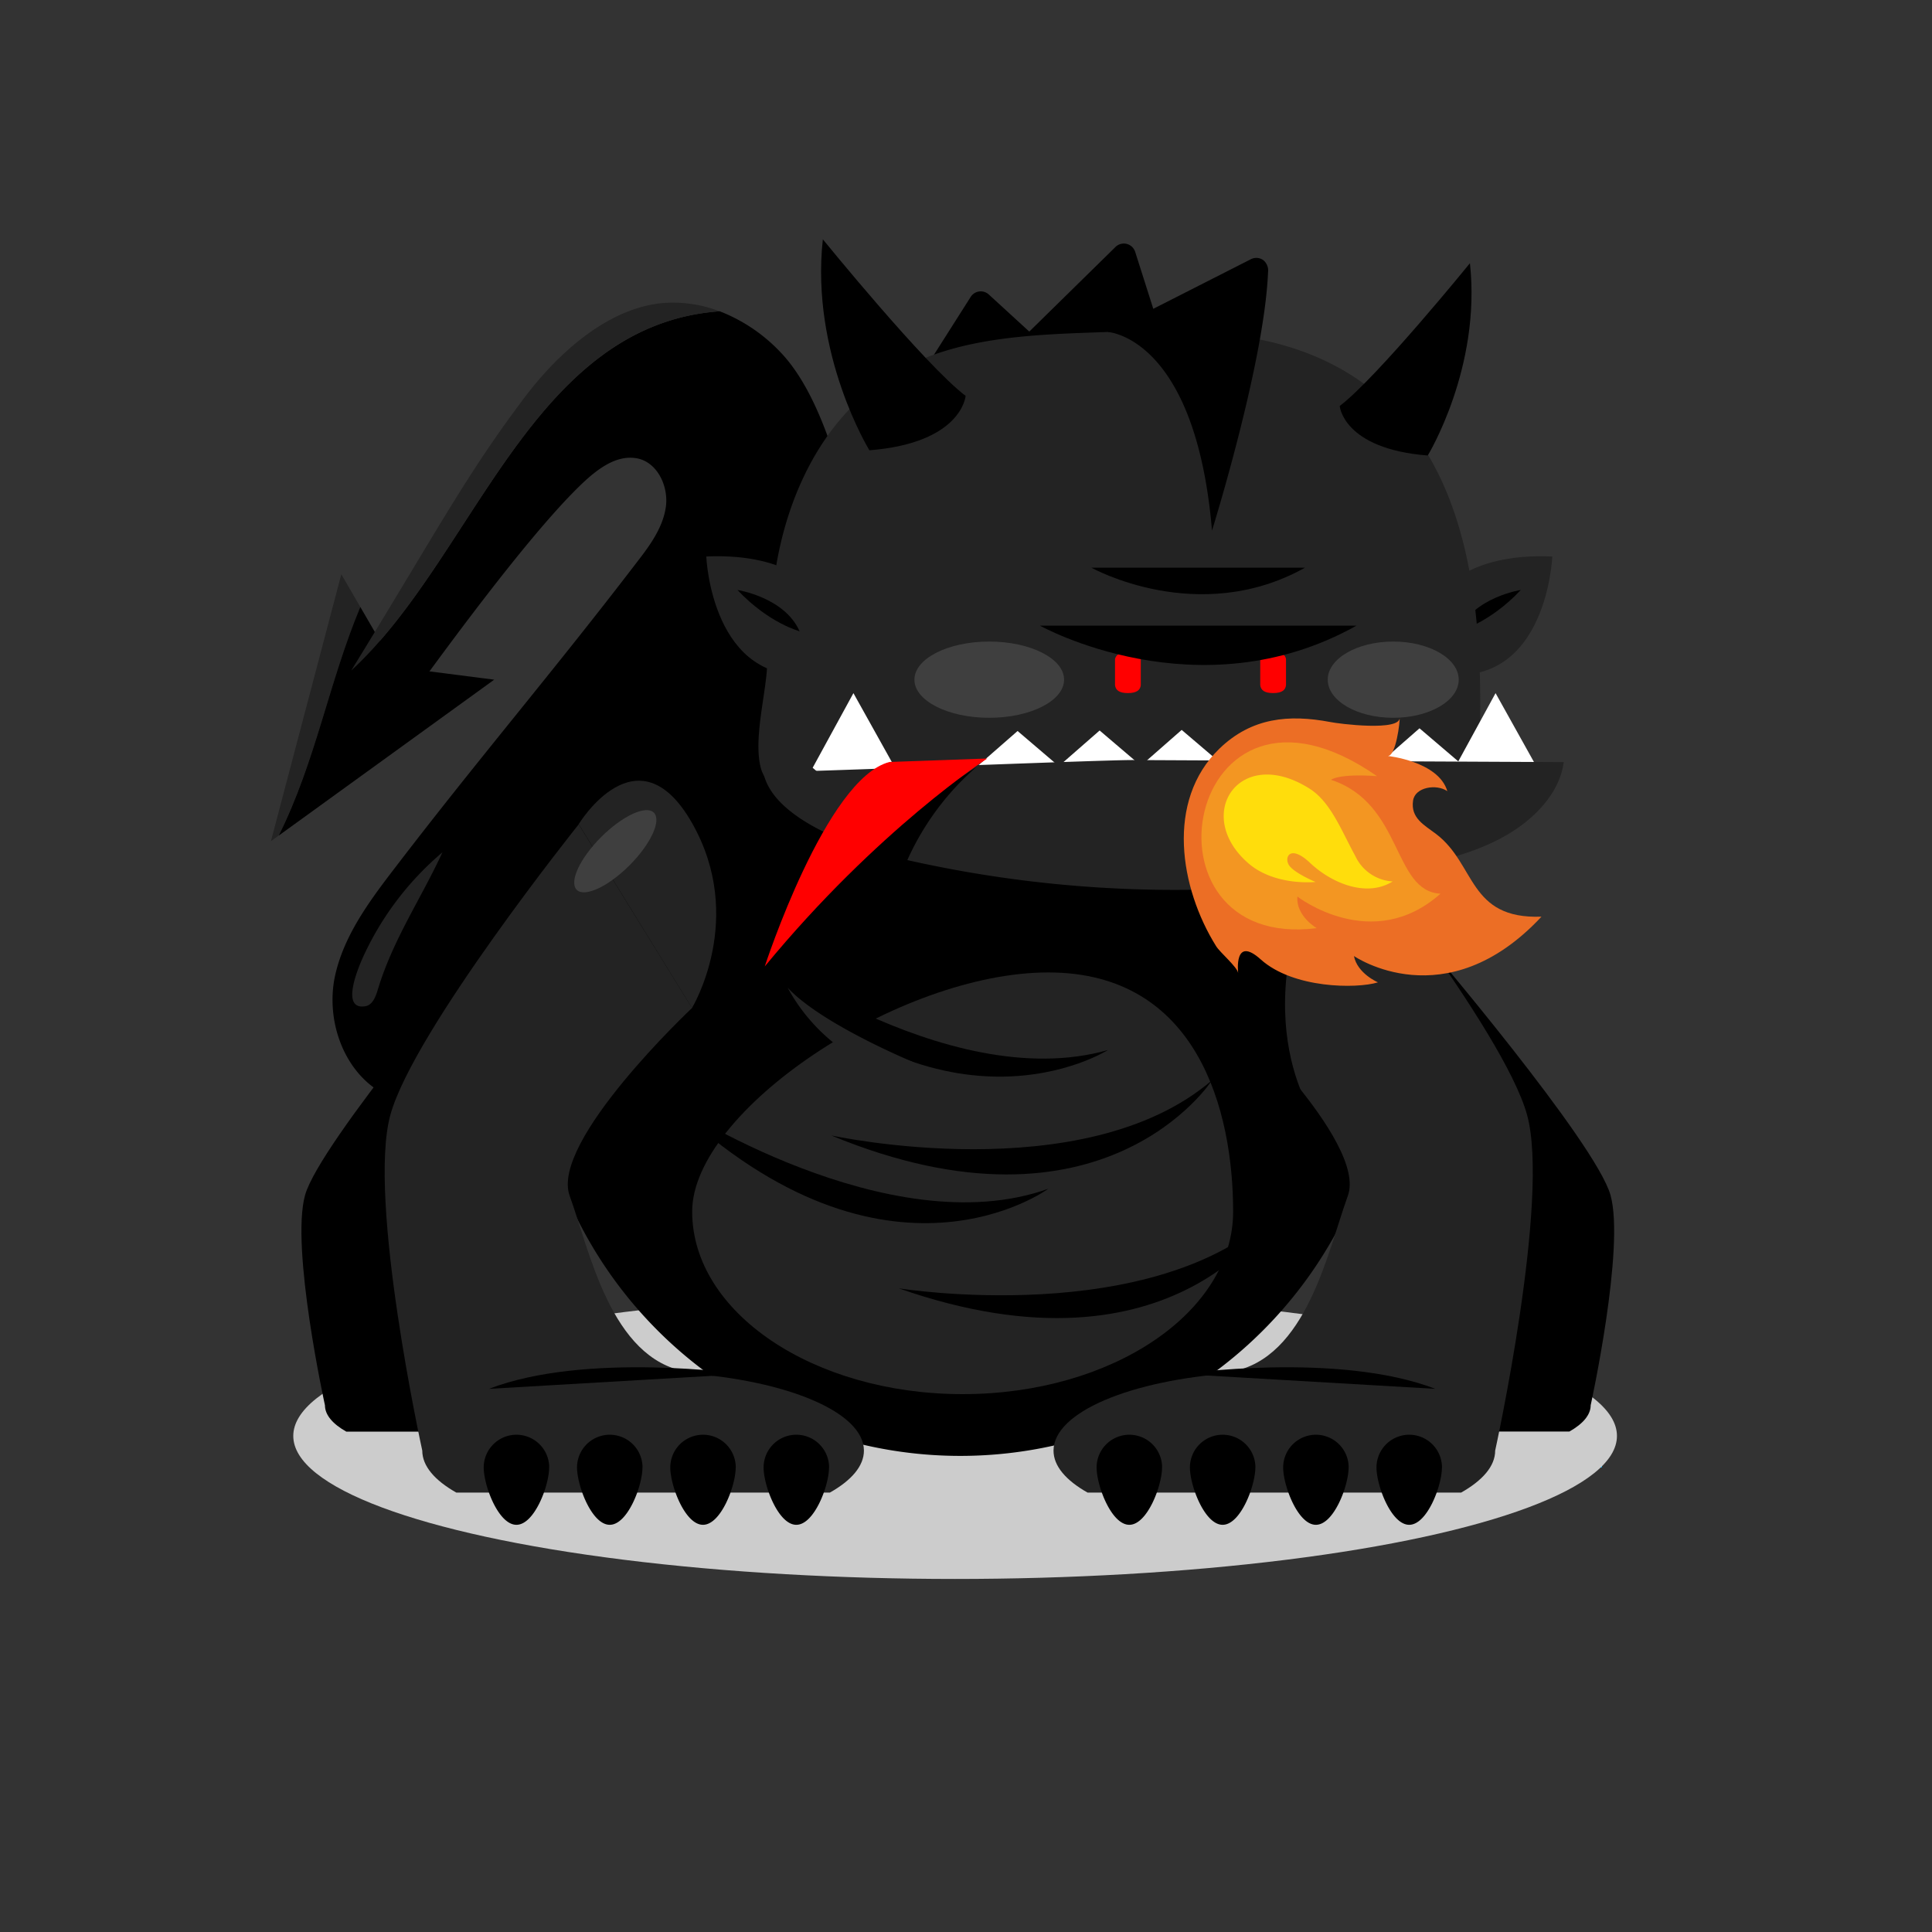 <svg xmlns="http://www.w3.org/2000/svg" viewBox="0 0 300 300"><rect x="0" y="0" width="300" height="300" fill="#333333" stroke="none"/><defs><style>.cls-1{isolation:isolate;}.cls-2{fill:#009ee2;}.cls-3{fill:#ccc;mix-blend-mode:multiply;}.cls-4{fill:#232323;}.cls-5{fill:#fff;}.cls-6,.cls-8{fill:red;}.cls-6{fill-rule:evenodd;}.cls-7{fill:#3f3f3f;}.cls-9{fill:#ec6e25;}.cls-10{fill:#f39622;}.cls-11{fill:#ffdd0c;}</style></defs><title>Artboard 4</title><g class="cls-1"><g id="Layer_1" data-name="Layer 1"><rect class="cls-2" x="248.43" y="226.58" width="0.33" height="1.3"/><path d="M130.36,73.4c-1.84-6.25-4.66-14-9.15-18.69a25.85,25.85,0,0,0-9.47-6.38c-29.35,2.15-38,38.1-57.2,55.78l-.73,1.19c3.71,3,2.53,5.14,6.24,8.12,9.84-13.75,21.82-29.88,29.54-37.55,2.53-2.51,5.75-5.32,9.26-4.71,3.21.56,5,4.35,4.54,7.57s-2.5,6-4.48,8.55c-13,17-24.43,30.3-37.44,47.29-3.92,5.11-7.94,10.44-9.39,16.71-1.69,7.29,1.47,16.07,8.61,19.11,13.75-14.12,25.25-31.75,36.72-47.77q8.62-12,16.87-24.36,4.28-6.39,8.45-12.85C123.78,83.77,130.86,75.12,130.36,73.4Z"/><ellipse class="cls-3" cx="148.31" cy="222.97" rx="102.77" ry="22.21"/><path d="M207.29,127.48h0l-.1-.16q-1.51-2.71-3.26-5.26l-25-40.39a32.6,32.6,0,0,0-59.24-.75h0L89.27,128h1.4a66.45,66.45,0,1,0,116.61-.51Z"/><path d="M75.92,210.7l.22-.14c-7.39-1.22-9.44-11.8-11.36-17.08s11.88-18.24,11.88-18.24L76,146.47s-26.35,30.95-28.63,39.11,3.09,32.64,3.09,32.64c0,1.5,1.22,2.9,3.31,4.08H90c2.09-1.18,3.31-2.58,3.31-4.08C93.36,214.48,85.85,211.37,75.92,210.7Z"/><path d="M221.53,210.7l-.22-.14c7.39-1.22,9.44-11.8,11.36-17.08s-11.88-18.24-11.88-18.24l.66-28.77s26.35,30.95,28.63,39.11S247,218.21,247,218.21c0,1.5-1.22,2.9-3.31,4.08H207.4c-2.09-1.18-3.31-2.58-3.31-4.08C204.1,214.48,211.6,211.37,221.53,210.7Z"/><path class="cls-4" d="M191.48,213.22l-.36-.22c11.82-2,15.09-18.87,18.17-27.31s-19-29.17-19-29.17L207.88,128s25.59,32,29.23,45.07-4.94,52.18-4.94,52.18c0,2.4-1.94,4.63-5.29,6.52h-58c-3.35-1.89-5.29-4.12-5.29-6.52C163.6,219.26,175.61,214.29,191.48,213.22Z"/><path d="M204.33,173.78s-12.86-17,3.56-45.79l-23.13,28.53Z"/><path class="cls-4" d="M191.48,188.13c0,15.66-18.81,28.35-42,28.35s-42-12.69-42-28.35S139.58,151,162.78,151,191.48,172.47,191.48,188.13Z"/><path class="cls-4" d="M106.27,213.22l.36-.22c-11.82-2-15.09-18.87-18.17-27.31s19-29.17,19-29.17L89.86,128s-25.59,32-29.23,45.07,4.94,52.18,4.94,52.18c0,2.4,1.94,4.63,5.29,6.52h58c3.35-1.89,5.29-4.12,5.29-6.52C134.14,219.26,122.13,214.29,106.27,213.22Z"/><path d="M129.07,176.31s39.15,8.56,59.12-8.56C188.2,167.75,171.46,193.84,129.07,176.31Z"/><path d="M104.5,171.46s33.5,22,58.28,13.13C162.78,184.59,137.83,203,104.5,171.46Z"/><path d="M139.55,200.05s39.56,6.38,58.55-11.83C198.1,188.23,182.84,215.21,139.55,200.05Z"/><path d="M114.77,146.05s32,24.18,57.27,17C172,163.05,145.91,179.73,114.77,146.05Z"/><path d="M128.73,227.87c0,2.81-2.28,8.9-5.08,8.9s-5.08-6.09-5.08-8.9a5.08,5.08,0,0,1,10.17,0Z"/><path d="M114.24,227.87c0,2.81-2.28,8.9-5.08,8.9s-5.08-6.09-5.08-8.9a5.08,5.08,0,0,1,10.17,0Z"/><path d="M99.76,227.87c0,2.81-2.28,8.9-5.08,8.9s-5.08-6.09-5.08-8.9a5.08,5.08,0,0,1,10.17,0Z"/><path d="M85.27,227.87c0,2.81-2.28,8.9-5.08,8.9s-5.08-6.09-5.08-8.9a5.08,5.08,0,0,1,10.17,0Z"/><path d="M223.9,227.87c0,2.81-2.28,8.9-5.08,8.9s-5.08-6.09-5.08-8.9a5.08,5.08,0,0,1,10.17,0Z"/><path d="M209.41,227.87c0,2.81-2.28,8.9-5.08,8.9s-5.08-6.09-5.08-8.9a5.08,5.08,0,0,1,10.17,0Z"/><path d="M194.93,227.87c0,2.81-2.28,8.9-5.08,8.9s-5.08-6.09-5.08-8.9a5.08,5.08,0,0,1,10.17,0Z"/><path d="M180.44,227.87c0,2.81-2.28,8.9-5.08,8.9s-5.08-6.09-5.08-8.9a5.08,5.08,0,0,1,10.17,0Z"/><path class="cls-4" d="M223.71,92.27s3.67-6.45,17.33-5.86c0,0-.8,20.24-16.8,18.26Z"/><path d="M236.15,91.61s-7.33,1.13-9.65,6.42C226.5,98,231.26,96.81,236.15,91.61Z"/><path d="M159.08,52.22l14.13-13.87a1.85,1.85,0,0,1,3.06.76l4.17,13.11Z"/><path d="M144.17,56.43l6.56-10.33a1.85,1.85,0,0,1,2.81-.37l11.69,10.71Z"/><path class="cls-4" d="M120.61,87.37c2.18-12.26,8.53-25,21.11-30.94,8.49-4,18.57-4.47,28.26-4.81,11.25-.4,23-.72,33.24,3.31,26.71,10.47,27.26,42,26.44,64-.47,12.5-19.56,12.4-30.38,13.74a164.56,164.56,0,0,1-29.93.95,162,162,0,0,1-29.49-4.48c-6.6-1.64-20.16-3.59-21.75-10-1.09-4.39.74-11,1-15.55A128.56,128.56,0,0,1,120.61,87.37Z"/><polygon class="cls-5" points="138.93 119.13 132.59 124.67 126.19 119.22 132.52 107.63 138.93 119.13"/><polygon class="cls-5" points="238.64 119.13 232.3 124.67 225.9 119.22 232.23 107.63 238.64 119.13"/><polygon class="cls-5" points="164.41 118.97 158.08 124.51 151.67 119.05 158.01 113.51 164.41 118.97"/><polygon class="cls-5" points="177.16 118.89 170.82 124.43 164.41 118.97 170.75 113.43 177.16 118.89"/><polygon class="cls-5" points="189.9 118.8 183.56 124.34 177.16 118.89 183.49 113.34 189.9 118.8"/><polygon class="cls-5" points="202.64 118.72 196.31 124.26 189.9 118.8 196.24 113.26 202.64 118.72"/><polygon class="cls-5" points="215.38 118.64 209.05 124.18 202.64 118.72 208.98 113.18 215.38 118.64"/><polygon class="cls-5" points="226.82 118.55 220.49 124.09 214.08 118.64 220.42 113.09 226.82 118.55"/><path class="cls-4" d="M140.61,133.49a189.14,189.14,0,0,0,78,1.21c5.34-1,10.71-2.36,15.28-5s8.29-6.66,8.93-11.36l-67-.32c-5.69,0-57.25,2.13-57.3,1.85C119.9,127.34,133.36,131.92,140.61,133.49Z"/><path class="cls-4" d="M127,92.27s-3.67-6.45-17.33-5.86c0,0,.8,20.24,16.8,18.26Z"/><path d="M114.51,91.61s7.33,1.13,9.65,6.42C124.16,98,119.41,96.81,114.51,91.61Z"/><path class="cls-6" d="M199.69,102.33c-.1-.64-.67-1.07-2-1.08s-1.87.5-2,1.08v4.07h0c.1.76.64,1.22,2,1.22s1.92-.47,2-1.22v-4.07Z"/><path class="cls-6" d="M177.14,102.33c-.1-.64-.67-1.07-2-1.08s-1.87.5-2,1.08v4.07h0c.1.76.64,1.22,2,1.22s1.92-.47,2-1.22v-4.07Z"/><path class="cls-4" d="M107.45,156.52s8.46-13.89,0-28.74-17.59.2-17.59.2Z"/><ellipse class="cls-7" cx="153.61" cy="105.54" rx="11.62" ry="5.92"/><ellipse class="cls-7" cx="95.54" cy="132.18" rx="8.47" ry="3.11" transform="translate(-65.48 106.27) rotate(-45)"/><ellipse class="cls-7" cx="216.34" cy="105.54" rx="10.17" ry="5.92"/><path class="cls-4" d="M53,89.17,42.07,130.62l1.2-.87C49,118.22,51.06,106,55.95,94.25Z"/><path d="M61.36,103.57l-5.41-9.32c-4.89,11.7-6.93,24-12.67,35.5l33.46-24.21Z"/><path d="M115.33,213.36s-24.32-3.51-39.41,2.3Z"/><path d="M183.47,213.36s24.32-3.51,39.41,2.3Z"/><path d="M151.67,119.05a41.76,41.76,0,0,0-12.74,19.83l-6.37-7.14Z"/><path class="cls-8" d="M118.75,150.07s9.5-29.21,19.37-31.75l15.18-.54S136.31,128.74,118.75,150.07Z"/><path d="M188.2,82.39s8.12-26,8.7-40.09a2.11,2.11,0,0,0-.68-1.86,1.85,1.85,0,0,0-2-.18L172,51.55S185.64,52.22,188.2,82.39Z"/><path d="M135,69.92S125.82,55,127.77,37.16c0,0,15.9,19.57,22.17,24.31C149.94,61.47,149.4,68.78,135,69.92Z"/><path d="M221.7,70.73s8.33-13.62,6.55-29.86c0,0-14.49,17.84-20.21,22.16C208,63,208.54,69.7,221.7,70.73Z"/><path class="cls-9" d="M195.79,149c5,4.48,14.79,4.57,18.18,3.54,0,0-3.2-1.36-3.73-4.09,0,0,14.23,9.85,29.12-6.11-11.37.41-10.18-8.13-16.34-12.82-1.87-1.42-4-2.48-3.6-5.2.3-2.11,3.64-2.63,5.32-1.47-1.37-4.65-9.27-5.47-9.28-5.47,1.31.14,1.95-5.42,1.88-6,.26,2.25-9.53,1-10.8.73-6.38-1.2-12.18-.71-17.2,4.15-8.37,8.12-6.13,21.64-.51,30.65.61,1,3.31,3.25,3.43,4.19C192.26,151,191.55,145.17,195.79,149Z"/><path class="cls-10" d="M204.46,144.12s-3.25-1.87-3-4.9c0,0,11.61,9,22.22-.45-7.45-.37-5.8-14-17-17.68,0,0,1.1-1,7.14-.57C183.93,99.69,175.46,147.83,204.46,144.12Z"/><path class="cls-11" d="M193.79,134c4.15,3.65,10.49,2.95,10.49,2.95s-3-1.24-4-2.43-.11-3.61,3.16-.52,8.72,5.43,12.81,2.87a6.84,6.84,0,0,1-5.79-3.93c-2.19-4-3.82-8.39-7.1-10.47C192.44,115.55,185.23,126.51,193.79,134Z"/><path d="M161.48,97.15s24.58,13.74,49.16,0Z"/><path d="M169.47,88.15s16.58,9.27,33.17,0Z"/><path class="cls-4" d="M142,165s-14.31-5.87-19.69-11.62A28.38,28.38,0,0,0,134.14,165Z"/><path class="cls-4" d="M111.74,48.34A20.29,20.29,0,0,0,103.9,47c-9,.29-17.19,7.7-22.56,14.87C72.22,74,68.07,82.11,54.54,104.12,73.74,86.44,82.39,50.49,111.74,48.34Z"/><path class="cls-4" d="M56.72,156.25c1.11-.18,1.61-1.45,1.93-2.53,2.34-7.8,6.72-14.14,10.05-21.37a46.65,46.65,0,0,0-12.54,16.74C55.53,150.6,52.91,156.87,56.72,156.25Z"/></g></g></svg>